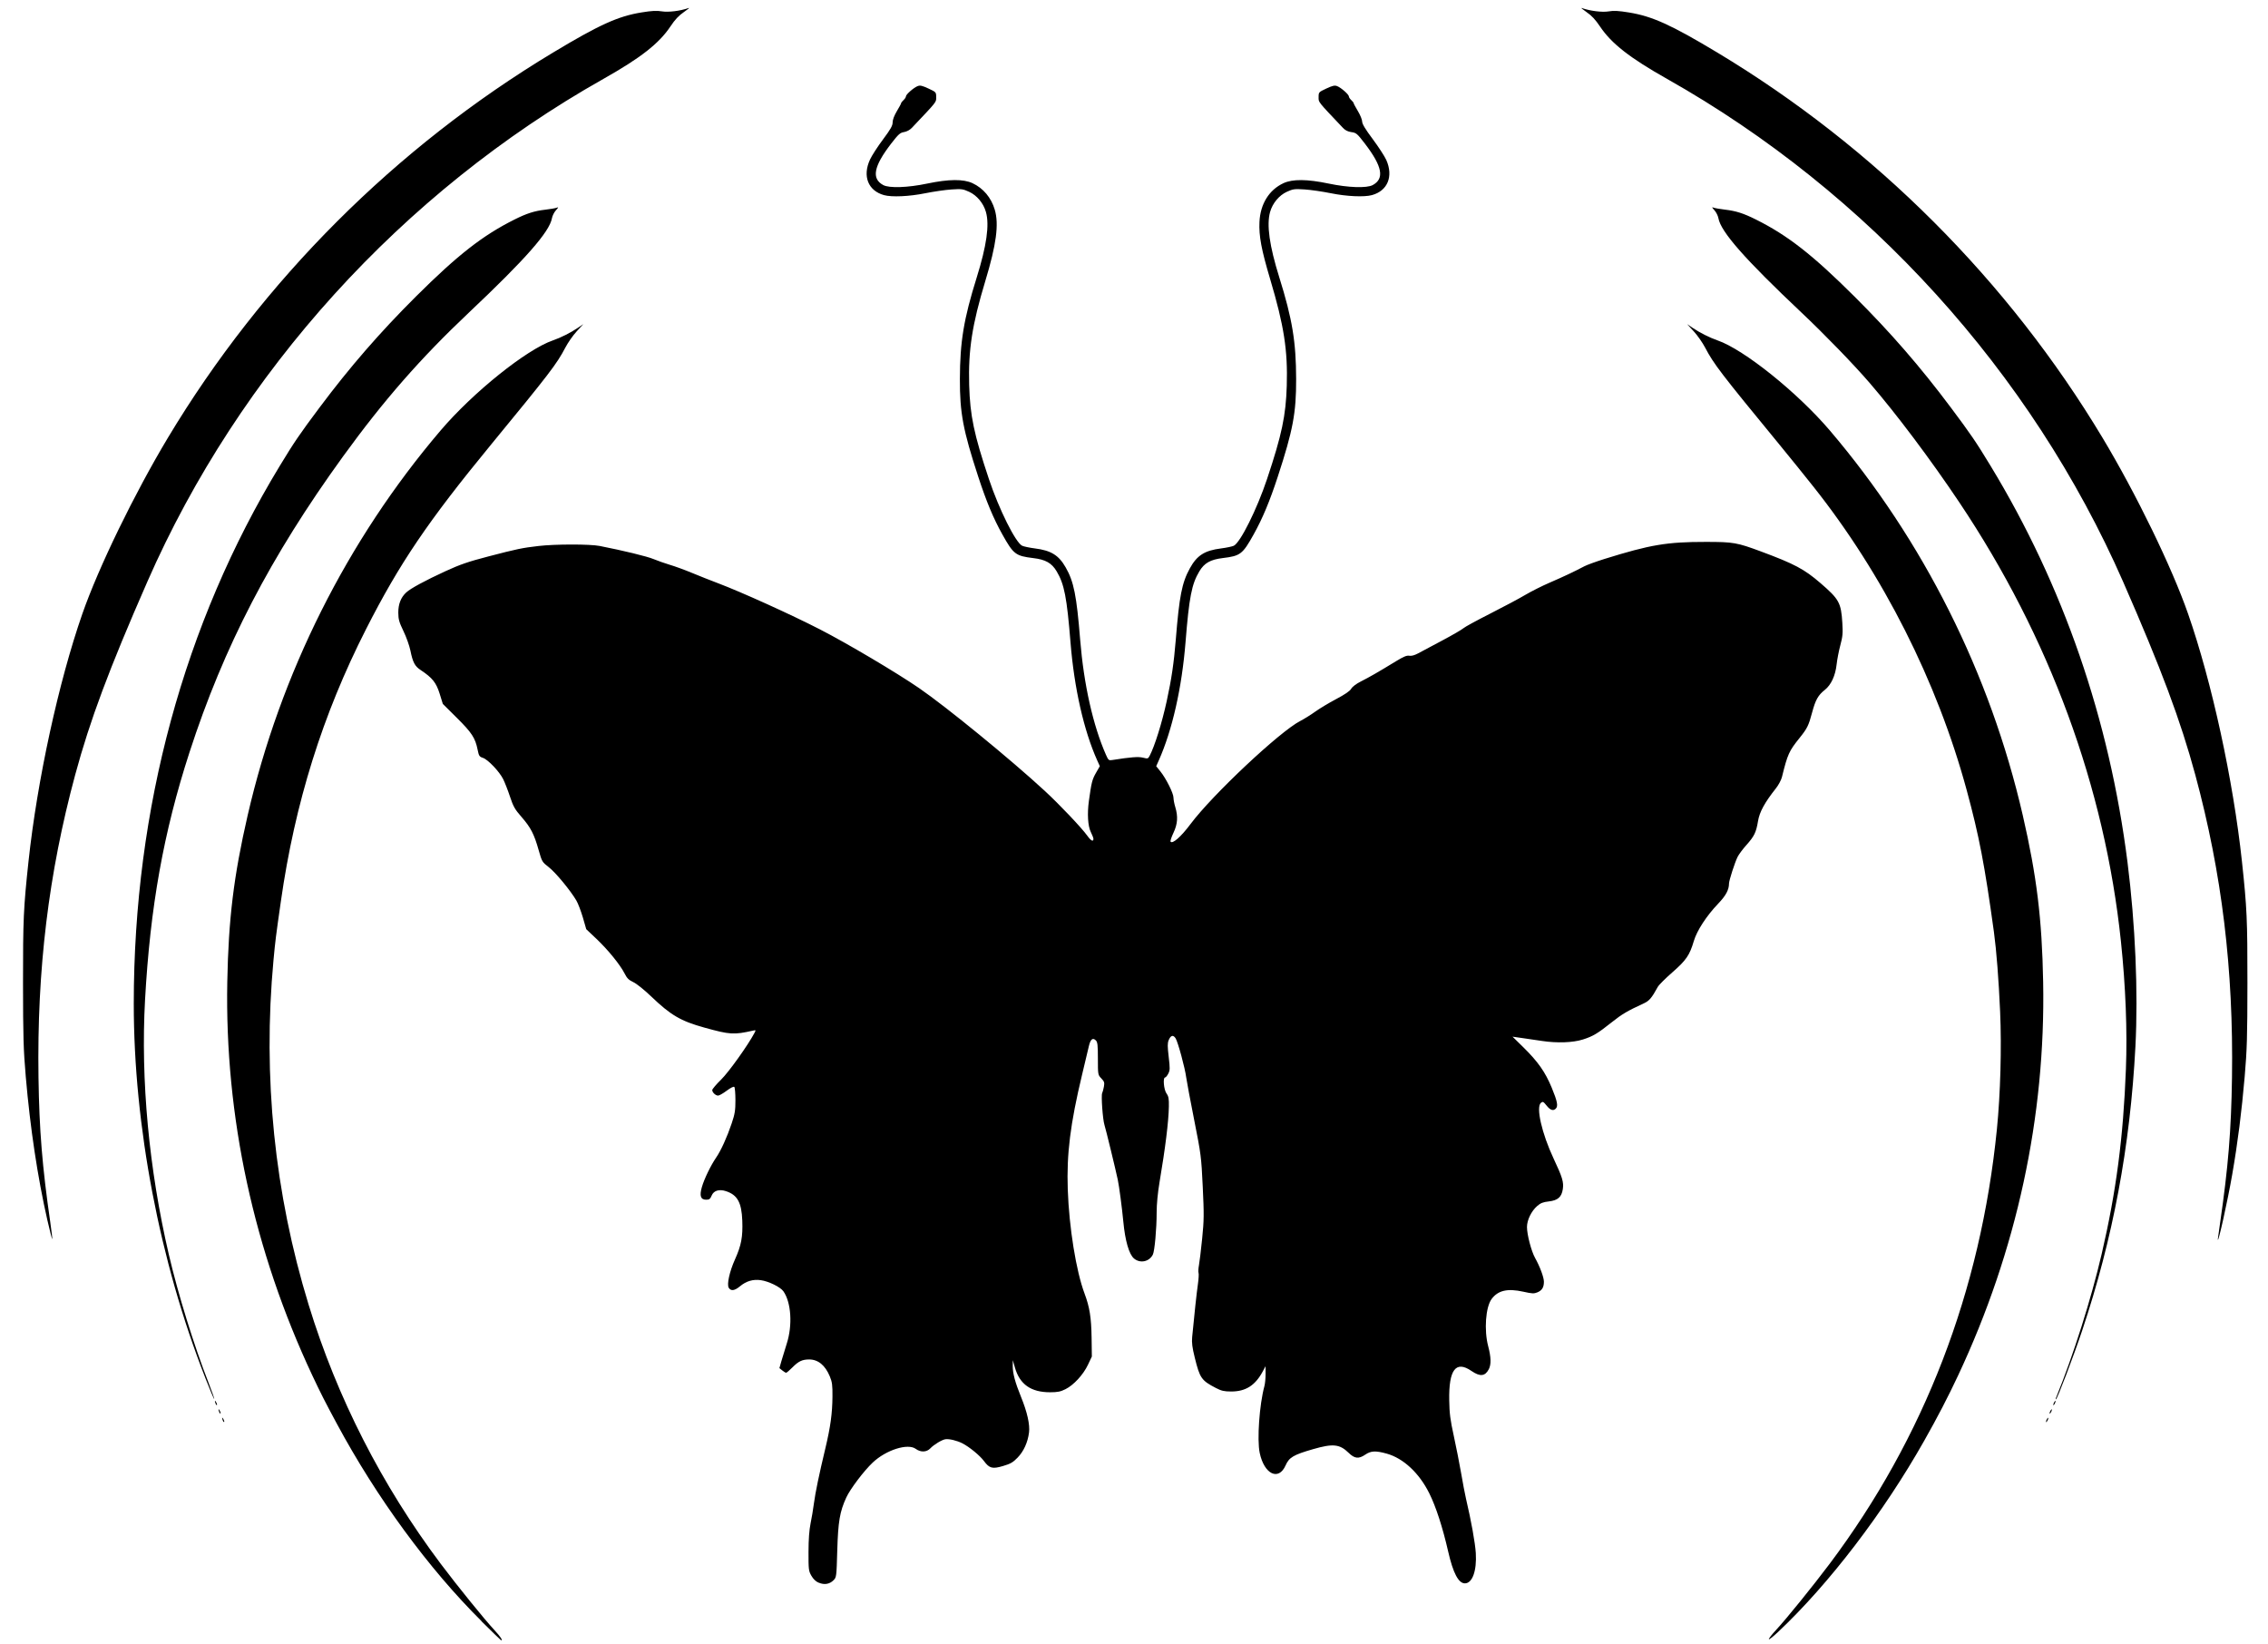 <?xml version="1.0" encoding="UTF-8" standalone="no"?>
<!-- Created with Inkscape (http://www.inkscape.org/) -->

<svg
   width="200"
   height="145"
   viewBox="0 0 52.917 38.365"
   version="1.1"
   id="svg1"
   xml:space="preserve"
   inkscape:export-filename="butterfly-grey.svg"
   inkscape:export-xdpi="96"
   inkscape:export-ydpi="96"
   xmlns:inkscape="http://www.inkscape.org/namespaces/inkscape"
   xmlns:sodipodi="http://sodipodi.sourceforge.net/DTD/sodipodi-0.dtd"
   xmlns="http://www.w3.org/2000/svg"
   xmlns:svg="http://www.w3.org/2000/svg"><sodipodi:namedview
     id="namedview1"
     pagecolor="#ffffff"
     bordercolor="#000000"
     borderopacity="0.25"
     inkscape:showpageshadow="2"
     inkscape:pageopacity="0.0"
     inkscape:pagecheckerboard="0"
     inkscape:deskcolor="#d1d1d1"
     inkscape:document-units="mm" /><defs
     id="defs1" /><g
     inkscape:label="Layer 1"
     inkscape:groupmode="layer"
     id="layer1"><path
       style="fill:#000000;stroke-width:0.107"
       d="M 11.236,37.822 C 10.005,36.602 8.789,34.943 7.858,33.213 7.576,32.689 7.486,32.511 7.287,32.089 5.919,29.173 5.244,26.051 5.303,22.906 c 0.028,-1.469 0.15,-2.469 0.475,-3.883 0.761,-3.307 2.321,-6.421 4.502,-8.98 0.758,-0.89 2.006,-1.891 2.621,-2.102 0.184,-0.063 0.418,-0.181 0.582,-0.293 l 0.127,-0.086 -0.156,0.17 c -0.086,0.093 -0.205,0.264 -0.265,0.38 -0.196,0.376 -0.371,0.605 -1.739,2.269 -1.468,1.786 -2.127,2.76 -2.908,4.294 -1.016,1.996 -1.661,4.056 -1.989,6.354 -0.119,0.832 -0.129,0.913 -0.172,1.37 -0.254,2.728 0.023,5.439 0.82,8.041 0.664,2.168 1.708,4.214 3.086,6.049 0.391,0.52 1.006,1.279 1.253,1.546 0.138,0.149 0.194,0.234 0.153,0.234 -0.005,0 -0.212,-0.2 -0.459,-0.445 z m 30.034,0.421 c 0,-0.019 0.073,-0.113 0.163,-0.209 0.248,-0.267 0.862,-1.026 1.253,-1.546 2.212,-2.946 3.528,-6.362 3.906,-10.146 0.082,-0.823 0.112,-1.902 0.075,-2.737 -0.033,-0.751 -0.086,-1.431 -0.144,-1.857 C 46.307,20.179 46.177,19.502 45.887,18.434 45.198,15.897 43.932,13.392 42.302,11.343 42.099,11.087 41.749,10.654 41.524,10.38 40.156,8.716 39.981,8.487 39.785,8.111 39.725,7.996 39.606,7.825 39.52,7.732 l -0.156,-0.17 0.127,0.086 c 0.165,0.112 0.399,0.23 0.582,0.293 0.615,0.212 1.863,1.213 2.621,2.102 2.18,2.559 3.741,5.672 4.502,8.98 0.325,1.413 0.448,2.414 0.475,3.883 0.059,3.145 -0.616,6.267 -1.984,9.183 -0.237,0.505 -0.481,0.975 -0.792,1.525 -0.945,1.672 -2.218,3.338 -3.406,4.457 -0.12,0.113 -0.219,0.191 -0.219,0.172 z M 19.1,36.924 c -0.066,-0.028 -0.125,-0.085 -0.169,-0.162 -0.064,-0.112 -0.068,-0.145 -0.067,-0.556 5.81e-4,-0.293 0.017,-0.512 0.048,-0.664 0.026,-0.124 0.061,-0.334 0.078,-0.466 0.035,-0.262 0.12,-0.671 0.267,-1.285 0.119,-0.497 0.163,-0.814 0.166,-1.212 0.002,-0.266 -0.007,-0.336 -0.062,-0.468 -0.108,-0.26 -0.273,-0.395 -0.481,-0.395 -0.162,0 -0.248,0.041 -0.39,0.184 -0.068,0.069 -0.135,0.126 -0.148,0.126 -0.013,0 -0.054,-0.024 -0.09,-0.054 l -0.067,-0.054 0.047,-0.165 c 0.026,-0.091 0.082,-0.273 0.124,-0.405 0.139,-0.43 0.104,-0.967 -0.079,-1.224 -0.071,-0.099 -0.344,-0.233 -0.528,-0.258 -0.181,-0.025 -0.339,0.022 -0.484,0.143 -0.126,0.105 -0.211,0.116 -0.262,0.035 -0.048,-0.077 0.018,-0.38 0.146,-0.663 0.147,-0.327 0.184,-0.525 0.17,-0.903 -0.016,-0.424 -0.113,-0.6 -0.38,-0.688 -0.159,-0.053 -0.286,-0.014 -0.334,0.101 -0.034,0.081 -0.055,0.098 -0.128,0.098 -0.131,0 -0.161,-0.09 -0.1,-0.298 0.054,-0.187 0.208,-0.505 0.332,-0.685 0.113,-0.164 0.256,-0.48 0.363,-0.798 0.075,-0.224 0.087,-0.302 0.087,-0.543 -3.2e-4,-0.155 -0.012,-0.293 -0.026,-0.307 -0.016,-0.016 -0.086,0.02 -0.178,0.088 -0.084,0.063 -0.174,0.114 -0.2,0.114 -0.059,0 -0.137,-0.074 -0.137,-0.129 0,-0.022 0.093,-0.133 0.208,-0.245 0.18,-0.177 0.629,-0.806 0.779,-1.091 0.033,-0.063 0.031,-0.066 -0.031,-0.052 -0.453,0.102 -0.54,0.097 -1.139,-0.069 -0.553,-0.153 -0.786,-0.29 -1.243,-0.728 -0.161,-0.154 -0.34,-0.298 -0.416,-0.333 -0.106,-0.05 -0.148,-0.091 -0.203,-0.201 -0.104,-0.205 -0.387,-0.553 -0.656,-0.808 l -0.239,-0.226 -0.079,-0.274 C 13.554,21.253 13.487,21.075 13.447,21.008 13.309,20.773 12.964,20.356 12.806,20.233 12.649,20.111 12.645,20.104 12.569,19.837 12.463,19.461 12.384,19.307 12.172,19.064 12.012,18.881 11.976,18.818 11.899,18.585 c -0.049,-0.148 -0.121,-0.331 -0.159,-0.408 -0.09,-0.179 -0.354,-0.456 -0.472,-0.496 -0.083,-0.027 -0.095,-0.046 -0.124,-0.19 -0.055,-0.274 -0.135,-0.397 -0.484,-0.743 l -0.328,-0.326 -0.075,-0.242 C 10.175,15.922 10.087,15.813 9.816,15.633 9.678,15.542 9.632,15.455 9.575,15.176 9.552,15.064 9.48,14.861 9.414,14.725 9.312,14.513 9.294,14.45 9.293,14.293 c -0.001,-0.199 0.06,-0.356 0.185,-0.471 0.101,-0.094 0.445,-0.28 0.913,-0.495 0.344,-0.158 0.533,-0.223 1.002,-0.345 0.672,-0.175 0.79,-0.2 1.172,-0.244 0.385,-0.045 1.198,-0.046 1.426,-0.001 0.546,0.107 1.107,0.243 1.257,0.306 0.093,0.039 0.265,0.099 0.381,0.134 0.116,0.034 0.352,0.12 0.522,0.191 0.171,0.071 0.438,0.177 0.593,0.235 0.546,0.206 1.702,0.729 2.386,1.08 0.63,0.323 1.785,1.007 2.315,1.371 0.632,0.434 2.133,1.66 2.928,2.394 0.345,0.318 0.862,0.863 0.995,1.048 0.088,0.123 0.144,0.15 0.144,0.072 0,-0.017 -0.028,-0.09 -0.063,-0.161 -0.067,-0.137 -0.084,-0.424 -0.043,-0.722 0.059,-0.428 0.077,-0.499 0.163,-0.65 l 0.092,-0.16 -0.059,-0.131 c -0.316,-0.705 -0.539,-1.692 -0.625,-2.758 -0.085,-1.052 -0.145,-1.359 -0.323,-1.657 -0.116,-0.194 -0.258,-0.275 -0.547,-0.309 -0.41,-0.05 -0.461,-0.088 -0.72,-0.552 -0.208,-0.371 -0.375,-0.772 -0.564,-1.351 -0.353,-1.079 -0.429,-1.484 -0.427,-2.273 0.002,-0.871 0.09,-1.403 0.393,-2.372 0.231,-0.74 0.3,-1.225 0.215,-1.526 -0.057,-0.204 -0.21,-0.388 -0.391,-0.471 -0.144,-0.066 -0.179,-0.071 -0.414,-0.055 -0.141,0.009 -0.416,0.049 -0.61,0.088 -0.374,0.076 -0.783,0.094 -0.963,0.044 -0.372,-0.103 -0.506,-0.443 -0.327,-0.83 0.042,-0.092 0.179,-0.303 0.303,-0.469 0.18,-0.241 0.225,-0.322 0.225,-0.399 0,-0.061 0.037,-0.158 0.099,-0.262 0.054,-0.09 0.099,-0.173 0.099,-0.185 0,-0.011 0.025,-0.043 0.056,-0.072 0.031,-0.028 0.056,-0.067 0.056,-0.086 0,-0.046 0.183,-0.206 0.275,-0.241 0.057,-0.022 0.107,-0.01 0.251,0.057 0.178,0.083 0.18,0.085 0.18,0.201 0,0.124 0.031,0.084 -0.567,0.716 -0.047,0.05 -0.119,0.088 -0.183,0.099 -0.093,0.015 -0.13,0.049 -0.302,0.271 -0.408,0.53 -0.462,0.816 -0.182,0.966 0.139,0.074 0.57,0.06 1.022,-0.035 0.507,-0.106 0.846,-0.109 1.059,-0.01 0.251,0.117 0.437,0.337 0.52,0.619 0.1,0.338 0.038,0.81 -0.221,1.665 -0.307,1.016 -0.399,1.607 -0.376,2.428 0.02,0.711 0.112,1.148 0.46,2.19 0.236,0.707 0.623,1.483 0.776,1.557 0.038,0.018 0.171,0.046 0.295,0.062 0.377,0.047 0.558,0.158 0.72,0.442 0.191,0.333 0.255,0.653 0.339,1.694 0.084,1.035 0.299,1.993 0.601,2.678 0.056,0.127 0.066,0.136 0.146,0.123 0.435,-0.069 0.611,-0.082 0.719,-0.055 0.111,0.028 0.118,0.026 0.156,-0.046 0.119,-0.23 0.288,-0.772 0.397,-1.274 0.113,-0.518 0.167,-0.889 0.211,-1.426 0.082,-1.021 0.143,-1.333 0.328,-1.67 0.167,-0.304 0.344,-0.417 0.731,-0.466 0.124,-0.016 0.257,-0.044 0.295,-0.062 0.153,-0.074 0.54,-0.851 0.776,-1.557 0.345,-1.033 0.439,-1.478 0.46,-2.177 0.025,-0.825 -0.064,-1.399 -0.386,-2.481 -0.208,-0.698 -0.266,-1.013 -0.251,-1.34 0.02,-0.419 0.224,-0.748 0.56,-0.904 0.213,-0.099 0.552,-0.096 1.059,0.01 0.452,0.095 0.883,0.109 1.022,0.035 0.28,-0.15 0.227,-0.435 -0.18,-0.966 -0.181,-0.236 -0.203,-0.255 -0.315,-0.27 -0.082,-0.011 -0.145,-0.042 -0.198,-0.099 -0.597,-0.63 -0.568,-0.593 -0.568,-0.717 0,-0.116 0.002,-0.117 0.18,-0.201 0.144,-0.067 0.194,-0.079 0.251,-0.057 0.092,0.035 0.275,0.196 0.275,0.241 0,0.019 0.025,0.058 0.056,0.086 0.031,0.028 0.056,0.06 0.056,0.072 0,0.011 0.044,0.094 0.099,0.185 0.054,0.09 0.099,0.2 0.099,0.243 0,0.055 0.074,0.179 0.248,0.411 0.136,0.183 0.278,0.402 0.316,0.487 0.168,0.382 0.031,0.717 -0.334,0.818 -0.181,0.05 -0.589,0.032 -0.963,-0.044 -0.194,-0.039 -0.469,-0.079 -0.61,-0.088 -0.235,-0.015 -0.27,-0.011 -0.414,0.055 -0.181,0.083 -0.334,0.267 -0.391,0.471 -0.084,0.301 -0.016,0.787 0.215,1.526 0.303,0.969 0.391,1.501 0.393,2.372 0.002,0.789 -0.074,1.194 -0.427,2.273 -0.189,0.579 -0.357,0.979 -0.564,1.351 -0.259,0.464 -0.31,0.502 -0.72,0.552 -0.289,0.035 -0.431,0.115 -0.547,0.309 -0.179,0.298 -0.239,0.605 -0.323,1.657 -0.086,1.066 -0.31,2.053 -0.625,2.758 l -0.059,0.132 0.098,0.122 c 0.133,0.166 0.305,0.51 0.305,0.611 0,0.045 0.019,0.144 0.042,0.22 0.067,0.221 0.055,0.395 -0.042,0.6 -0.047,0.099 -0.077,0.191 -0.069,0.205 0.042,0.067 0.244,-0.11 0.468,-0.41 0.508,-0.679 2.083,-2.159 2.559,-2.403 0.091,-0.047 0.247,-0.144 0.347,-0.216 0.1,-0.072 0.32,-0.205 0.489,-0.294 0.208,-0.11 0.322,-0.188 0.353,-0.242 0.028,-0.048 0.117,-0.116 0.229,-0.172 0.191,-0.096 0.412,-0.223 0.814,-0.469 0.177,-0.108 0.254,-0.14 0.311,-0.129 0.048,0.009 0.12,-0.009 0.202,-0.053 0.07,-0.037 0.324,-0.173 0.565,-0.301 0.241,-0.128 0.464,-0.258 0.497,-0.288 0.032,-0.03 0.312,-0.182 0.621,-0.339 0.309,-0.157 0.677,-0.352 0.816,-0.435 0.14,-0.083 0.4,-0.214 0.579,-0.291 0.316,-0.136 0.574,-0.258 0.805,-0.38 0.062,-0.033 0.272,-0.109 0.466,-0.17 1.072,-0.334 1.459,-0.4 2.372,-0.399 0.641,4.23e-4 0.723,0.015 1.286,0.224 0.78,0.29 1.007,0.411 1.382,0.734 0.44,0.379 0.485,0.461 0.514,0.932 0.015,0.24 0.008,0.318 -0.047,0.522 -0.035,0.132 -0.074,0.332 -0.086,0.444 -0.029,0.265 -0.128,0.479 -0.275,0.596 -0.158,0.125 -0.218,0.233 -0.298,0.531 -0.081,0.304 -0.113,0.368 -0.292,0.591 -0.247,0.307 -0.279,0.378 -0.411,0.912 -0.017,0.068 -0.079,0.185 -0.139,0.261 -0.265,0.335 -0.384,0.553 -0.419,0.766 -0.044,0.264 -0.086,0.352 -0.271,0.559 -0.084,0.094 -0.176,0.218 -0.205,0.275 -0.062,0.122 -0.201,0.551 -0.201,0.622 -5.34e-4,0.148 -0.073,0.283 -0.253,0.471 -0.271,0.283 -0.496,0.628 -0.568,0.872 -0.098,0.331 -0.177,0.447 -0.5,0.729 -0.162,0.142 -0.316,0.295 -0.341,0.341 -0.144,0.263 -0.199,0.326 -0.332,0.387 -0.374,0.172 -0.502,0.247 -0.733,0.431 -0.343,0.272 -0.444,0.333 -0.683,0.409 -0.232,0.074 -0.604,0.087 -0.952,0.034 -0.109,-0.017 -0.308,-0.046 -0.443,-0.065 l -0.246,-0.035 0.247,0.242 c 0.346,0.34 0.515,0.58 0.667,0.947 0.132,0.32 0.154,0.431 0.095,0.49 -0.059,0.059 -0.128,0.037 -0.214,-0.071 -0.076,-0.095 -0.089,-0.101 -0.133,-0.064 -0.119,0.099 0.021,0.713 0.296,1.299 0.206,0.438 0.24,0.551 0.215,0.715 -0.028,0.184 -0.116,0.262 -0.328,0.286 -0.134,0.015 -0.191,0.038 -0.27,0.107 -0.137,0.12 -0.238,0.328 -0.238,0.49 0,0.177 0.101,0.563 0.188,0.719 0.115,0.206 0.207,0.455 0.207,0.557 0,0.131 -0.044,0.203 -0.152,0.248 -0.079,0.033 -0.123,0.031 -0.328,-0.015 -0.369,-0.082 -0.591,-0.031 -0.74,0.17 -0.14,0.189 -0.179,0.728 -0.08,1.102 0.067,0.253 0.072,0.424 0.015,0.535 -0.087,0.168 -0.204,0.18 -0.405,0.042 -0.365,-0.251 -0.532,-0.031 -0.519,0.685 0.005,0.308 0.024,0.455 0.107,0.833 0.055,0.252 0.132,0.641 0.17,0.863 0.038,0.223 0.089,0.49 0.113,0.593 0.124,0.529 0.215,1.035 0.23,1.276 0.025,0.414 -0.081,0.705 -0.255,0.705 -0.149,0 -0.275,-0.24 -0.39,-0.744 -0.128,-0.56 -0.285,-1.046 -0.441,-1.358 -0.236,-0.474 -0.605,-0.817 -0.994,-0.925 -0.256,-0.071 -0.368,-0.066 -0.499,0.024 -0.154,0.105 -0.249,0.094 -0.389,-0.043 -0.208,-0.203 -0.364,-0.219 -0.828,-0.085 -0.459,0.132 -0.56,0.192 -0.642,0.379 -0.163,0.369 -0.499,0.207 -0.604,-0.292 -0.065,-0.308 -0.007,-1.127 0.11,-1.558 0.015,-0.054 0.027,-0.181 0.027,-0.282 l 1.12e-4,-0.183 -0.065,0.121 c -0.176,0.329 -0.399,0.471 -0.74,0.47 -0.161,-4.27e-4 -0.226,-0.015 -0.353,-0.081 -0.338,-0.175 -0.376,-0.229 -0.494,-0.708 -0.059,-0.238 -0.073,-0.35 -0.061,-0.48 0.047,-0.499 0.106,-1.042 0.134,-1.235 0.017,-0.12 0.024,-0.238 0.015,-0.262 -0.009,-0.024 -0.005,-0.104 0.009,-0.177 0.014,-0.073 0.048,-0.353 0.075,-0.621 0.044,-0.436 0.045,-0.565 0.014,-1.214 -0.034,-0.704 -0.04,-0.751 -0.2,-1.559 -0.091,-0.458 -0.174,-0.902 -0.185,-0.986 -0.028,-0.222 -0.195,-0.835 -0.249,-0.918 -0.057,-0.086 -0.113,-0.07 -0.161,0.045 -0.029,0.069 -0.028,0.145 5.35e-4,0.389 0.032,0.271 0.031,0.313 -0.01,0.392 -0.025,0.049 -0.059,0.089 -0.074,0.089 -0.055,0 -0.03,0.284 0.032,0.372 0.05,0.07 0.059,0.121 0.056,0.307 -0.006,0.351 -0.082,0.962 -0.218,1.766 -0.042,0.251 -0.067,0.512 -0.067,0.706 -2.9e-5,0.377 -0.047,0.901 -0.089,0.982 -0.085,0.167 -0.297,0.211 -0.44,0.09 -0.115,-0.097 -0.207,-0.415 -0.249,-0.863 -0.029,-0.307 -0.097,-0.825 -0.129,-0.974 -0.051,-0.241 -0.279,-1.181 -0.311,-1.279 -0.04,-0.123 -0.08,-0.685 -0.054,-0.74 0.012,-0.023 0.03,-0.092 0.041,-0.152 0.017,-0.096 0.01,-0.12 -0.06,-0.193 -0.079,-0.083 -0.08,-0.085 -0.08,-0.461 0,-0.316 -0.008,-0.386 -0.047,-0.425 -0.073,-0.073 -0.126,-0.03 -0.164,0.135 -0.019,0.083 -0.09,0.379 -0.157,0.659 -0.276,1.151 -0.364,1.856 -0.335,2.683 0.031,0.888 0.195,1.905 0.392,2.429 0.118,0.314 0.157,0.559 0.164,1.025 l 0.006,0.443 -0.09,0.191 c -0.11,0.233 -0.333,0.475 -0.525,0.571 -0.116,0.058 -0.185,0.072 -0.36,0.072 -0.446,0 -0.708,-0.184 -0.82,-0.577 l -0.049,-0.172 -0.002,0.127 c -0.002,0.176 0.054,0.388 0.193,0.729 0.145,0.356 0.211,0.648 0.187,0.833 -0.03,0.231 -0.125,0.439 -0.266,0.584 -0.108,0.112 -0.166,0.145 -0.339,0.196 -0.249,0.074 -0.32,0.055 -0.445,-0.114 -0.095,-0.129 -0.342,-0.332 -0.507,-0.416 -0.125,-0.063 -0.305,-0.107 -0.394,-0.094 -0.08,0.011 -0.27,0.126 -0.351,0.212 -0.086,0.092 -0.226,0.097 -0.34,0.013 -0.185,-0.137 -0.693,0.024 -1.005,0.319 -0.207,0.195 -0.527,0.619 -0.617,0.816 -0.152,0.332 -0.19,0.558 -0.21,1.233 -0.018,0.621 -0.019,0.628 -0.089,0.698 -0.091,0.09 -0.213,0.111 -0.341,0.056 z M 5.199,33.141 c -0.027,-0.071 -0.019,-0.089 0.014,-0.032 0.016,0.028 0.024,0.057 0.017,0.065 -0.007,0.007 -0.021,-0.007 -0.031,-0.033 z m 42.538,0.029 c 0,-0.016 0.012,-0.047 0.027,-0.071 0.015,-0.023 0.027,-0.03 0.027,-0.014 0,0.016 -0.012,0.047 -0.027,0.071 -0.015,0.023 -0.027,0.03 -0.027,0.014 z M 5.114,32.943 c -0.027,-0.071 -0.019,-0.089 0.014,-0.032 0.016,0.028 0.024,0.057 0.017,0.065 -0.007,0.007 -0.021,-0.007 -0.031,-0.033 z m 42.707,0.029 c 0,-0.016 0.012,-0.047 0.027,-0.071 0.015,-0.023 0.027,-0.03 0.027,-0.014 0,0.016 -0.012,0.047 -0.027,0.071 -0.015,0.023 -0.027,0.03 -0.027,0.014 z M 5.03,32.746 c -0.027,-0.071 -0.019,-0.089 0.014,-0.032 0.016,0.028 0.024,0.057 0.017,0.065 -0.007,0.007 -0.021,-0.007 -0.031,-0.033 z m 42.877,0.029 c 0,-0.016 0.012,-0.047 0.027,-0.071 0.015,-0.023 0.027,-0.03 0.027,-0.014 0,0.016 -0.012,0.047 -0.027,0.071 -0.015,0.023 -0.027,0.03 -0.027,0.014 z M 4.786,32.135 C 3.726,29.433 3.12,26.26 3.121,23.414 3.122,18.859 4.291,14.553 6.526,10.872 6.865,10.313 6.994,10.124 7.456,9.507 c 0.709,-0.948 1.41,-1.754 2.245,-2.586 0.979,-0.974 1.559,-1.427 2.302,-1.799 0.29,-0.145 0.464,-0.2 0.72,-0.23 0.115,-0.013 0.234,-0.034 0.265,-0.046 0.048,-0.018 0.045,-0.009 -0.018,0.061 -0.041,0.045 -0.082,0.128 -0.092,0.184 -0.056,0.317 -0.615,0.953 -1.937,2.201 -1.131,1.068 -1.99,2.05 -2.939,3.359 -1.691,2.335 -2.782,4.437 -3.582,6.904 -0.604,1.862 -0.916,3.602 -1.036,5.775 -0.103,1.866 0.091,3.944 0.555,5.937 0.217,0.93 0.582,2.111 0.929,2.999 0.078,0.2 0.137,0.369 0.131,0.375 -0.006,0.006 -0.102,-0.222 -0.214,-0.507 z m 43.19,0.464 c 0.399,-0.979 0.816,-2.294 1.06,-3.342 0.339,-1.456 0.505,-2.719 0.566,-4.318 0.034,-0.89 -0.006,-1.923 -0.116,-2.974 -0.377,-3.599 -1.665,-7.099 -3.769,-10.242 -0.67,-1.001 -1.467,-2.062 -2.099,-2.795 -0.369,-0.428 -1.051,-1.132 -1.587,-1.637 -1.322,-1.248 -1.881,-1.883 -1.937,-2.201 -0.01,-0.056 -0.051,-0.138 -0.092,-0.184 -0.063,-0.07 -0.066,-0.079 -0.018,-0.061 0.031,0.012 0.15,0.032 0.265,0.046 0.257,0.03 0.431,0.086 0.72,0.23 0.743,0.371 1.323,0.824 2.302,1.799 0.836,0.832 1.536,1.638 2.245,2.586 0.462,0.617 0.591,0.806 0.93,1.365 1.694,2.79 2.77,5.906 3.193,9.243 0.183,1.448 0.251,3.028 0.185,4.301 -0.122,2.333 -0.525,4.482 -1.241,6.622 -0.197,0.59 -0.586,1.61 -0.614,1.61 -0.008,0 -0.006,-0.022 0.005,-0.049 z M 1.104,28.462 C 0.878,27.467 0.704,26.315 0.601,25.117 c -0.054,-0.63 -0.063,-0.928 -0.064,-2.183 -0.001,-1.483 0.011,-1.748 0.128,-2.838 0.204,-1.897 0.702,-4.185 1.256,-5.775 0.378,-1.085 1.212,-2.8 1.997,-4.109 2.2,-3.665 5.312,-6.777 8.986,-8.986 1.077,-0.648 1.518,-0.848 2.064,-0.936 0.245,-0.04 0.354,-0.045 0.475,-0.025 0.148,0.025 0.429,-0.009 0.624,-0.078 0.031,-0.011 -0.018,0.031 -0.11,0.094 -0.12,0.082 -0.208,0.175 -0.314,0.335 C 15.377,1.015 14.949,1.35 14.076,1.842 9.385,4.487 5.581,8.682 3.437,13.573 c -0.894,2.039 -1.339,3.232 -1.683,4.504 -0.621,2.298 -0.893,4.541 -0.856,7.059 0.018,1.235 0.088,2.087 0.276,3.386 0.03,0.208 0.05,0.383 0.045,0.388 -0.005,0.005 -0.057,-0.197 -0.115,-0.449 z M 51.746,28.913 c 0,-0.009 0.025,-0.186 0.055,-0.393 0.188,-1.296 0.258,-2.149 0.276,-3.383 0.037,-2.518 -0.235,-4.762 -0.856,-7.059 C 50.876,16.805 50.43,15.612 49.537,13.573 47.393,8.682 43.589,4.487 38.898,1.842 38.025,1.35 37.597,1.015 37.331,0.617 c -0.107,-0.159 -0.194,-0.253 -0.314,-0.335 -0.091,-0.063 -0.141,-0.105 -0.11,-0.094 0.195,0.068 0.476,0.103 0.624,0.078 0.121,-0.021 0.23,-0.015 0.475,0.025 0.546,0.089 0.987,0.289 2.064,0.936 3.674,2.209 6.786,5.322 8.986,8.986 0.786,1.309 1.619,3.023 1.997,4.109 0.554,1.589 1.052,3.878 1.256,5.775 0.117,1.09 0.129,1.355 0.128,2.838 -0.001,1.256 -0.01,1.554 -0.064,2.183 -0.07,0.814 -0.162,1.541 -0.29,2.278 -0.108,0.623 -0.337,1.655 -0.337,1.517 z"
       id="path3" /></g></svg>

